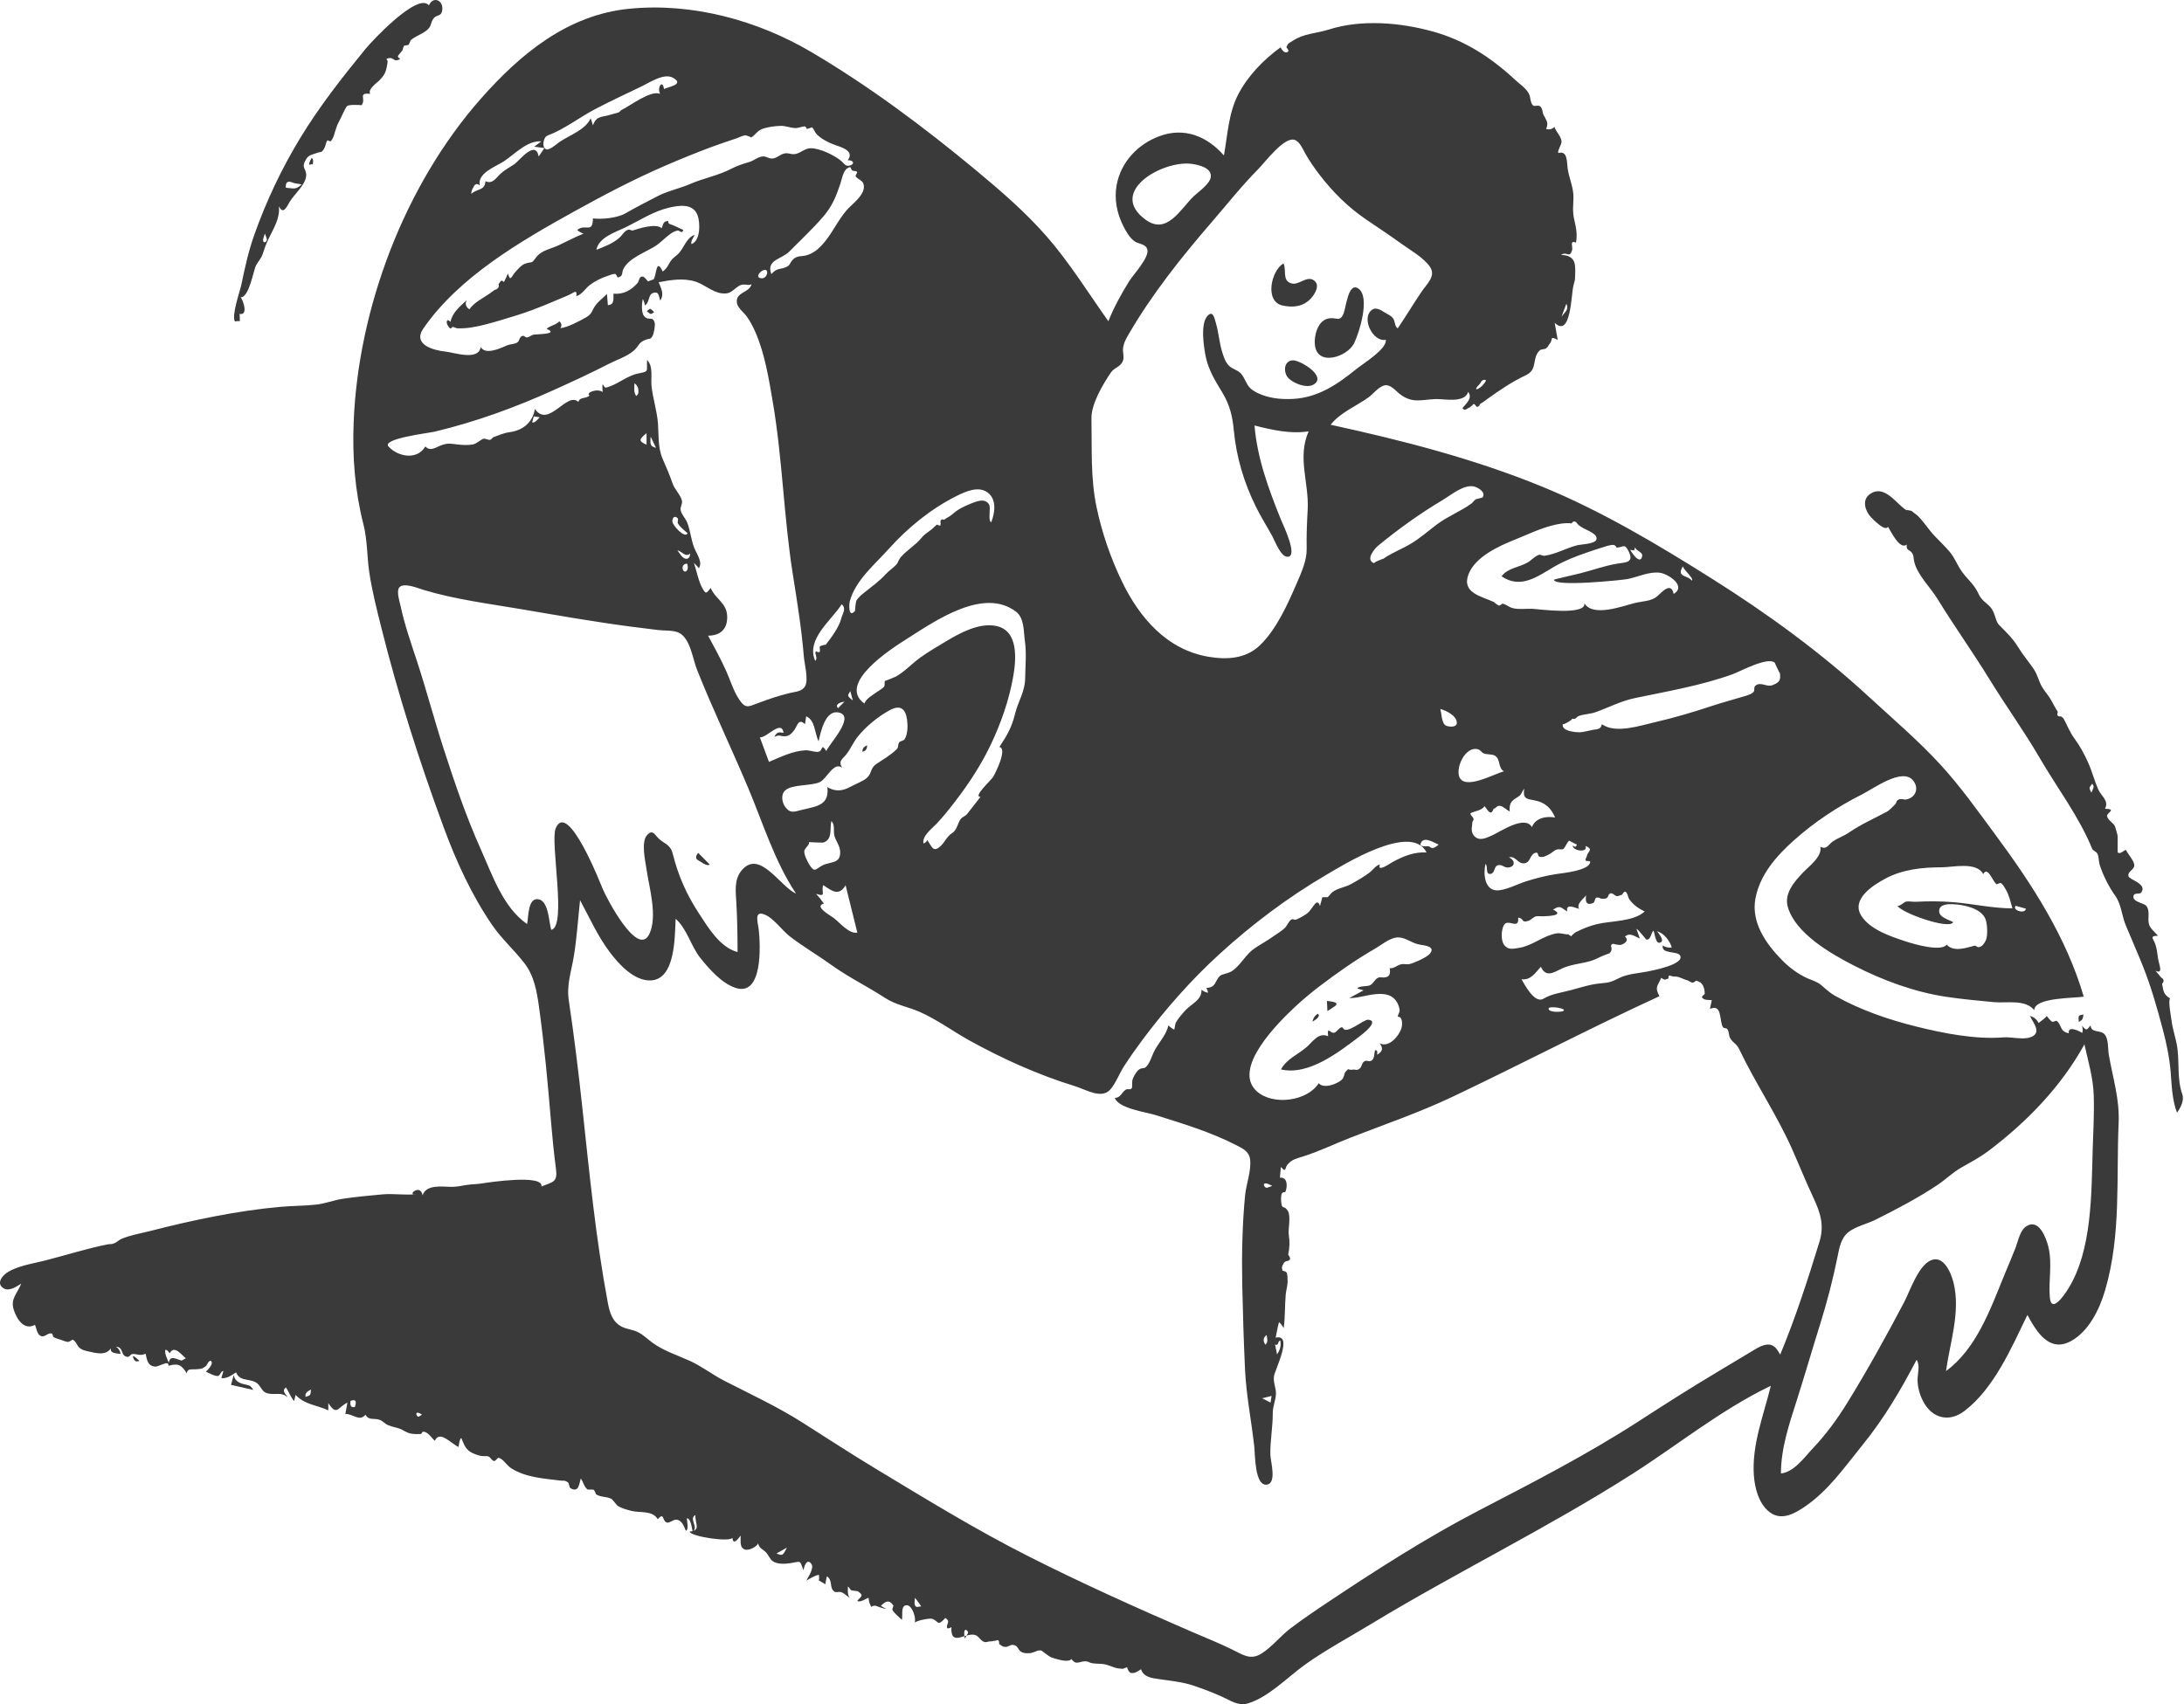 <svg width="82" height="64" viewBox="0 0 82 64" fill="none" xmlns="http://www.w3.org/2000/svg">
    <path fill-rule="evenodd" clip-rule="evenodd"
        d="M78.572 43.161C78.521 44.809 78.556 46.947 77.655 48.395C77.51 48.629 77.017 49.357 76.962 48.716C76.908 48.087 77.062 47.465 76.909 46.829C76.827 46.488 76.551 45.745 76.08 46.052C75.84 46.209 75.776 46.596 75.683 46.84C75.543 47.201 75.388 47.557 75.241 47.916C74.73 49.167 74.2 50.661 73.064 51.489C73.213 50.41 73.618 49.258 73.346 48.166C73.253 47.795 72.971 47.116 72.487 47.334C72.015 47.546 71.709 48.493 71.486 48.915C70.811 50.194 70.12 51.448 69.359 52.679C68.977 53.298 68.564 53.864 68.063 54.394C67.75 54.725 67.36 55.285 66.867 55.334C66.867 54.39 67.177 53.478 67.461 52.589C67.766 51.633 68.044 50.669 68.344 49.711C68.603 48.88 68.817 48.056 68.99 47.204C69.061 46.852 69.118 46.487 69.418 46.259C69.688 46.054 70.115 45.957 70.416 45.807C71.206 45.412 72.019 44.986 72.754 44.495C73.055 44.293 73.314 44.033 73.63 43.852C73.99 43.646 74.326 43.473 74.659 43.222C76.095 42.139 77.389 40.806 78.261 39.22C78.403 39.858 78.591 40.48 78.611 41.137C78.632 41.811 78.594 42.488 78.572 43.161ZM66.754 50.733C66.524 50.345 66.174 50.504 65.866 50.691C65.388 50.981 64.908 51.269 64.427 51.555C63.449 52.138 62.488 52.752 61.532 53.371C59.586 54.63 57.572 55.661 55.52 56.728C53.537 57.758 51.633 58.984 49.775 60.224C49.328 60.522 48.885 60.827 48.456 61.15C48.075 61.437 47.771 61.839 47.37 62.095C46.953 62.361 46.666 62.145 46.267 61.949C45.768 61.704 45.248 61.498 44.738 61.277C42.679 60.385 40.615 59.458 38.612 58.445C36.622 57.438 34.736 56.278 32.828 55.126C31.92 54.577 31.027 53.994 30.131 53.425C29.178 52.82 28.191 52.366 27.191 51.852C26.748 51.624 26.356 51.315 25.902 51.107C25.424 50.89 24.919 50.734 24.491 50.42C24.299 50.279 24.137 50.111 23.918 50.011C23.738 49.929 23.534 49.916 23.356 49.829C22.995 49.652 22.891 49.294 22.821 48.921C22.371 46.529 22.131 44.07 21.87 41.65C21.724 40.29 21.56 38.935 21.357 37.581C21.266 36.971 21.45 36.498 21.546 35.905C21.659 35.212 21.703 34.504 21.779 33.806C22.135 34.466 22.443 35.159 22.897 35.761C23.231 36.205 23.802 36.835 24.417 36.82C25.373 36.797 25.33 35.156 25.368 34.505C25.804 34.894 25.936 35.527 26.297 35.979C26.628 36.391 27.077 36.903 27.584 37.088C28.651 37.477 28.549 35.495 28.49 34.933C28.46 34.651 28.301 34.205 28.679 34.334C29.027 34.452 29.365 34.943 29.657 35.168C30.163 35.557 30.717 35.88 31.235 36.252C31.878 36.713 32.572 37.046 33.228 37.475C33.638 37.743 34.085 37.804 34.532 38.001C35.187 38.291 35.766 38.722 36.389 39.069C37.624 39.755 38.993 40.371 40.344 40.785C40.781 40.919 41.363 41.296 41.694 40.908C41.898 40.669 42.032 40.305 42.206 40.037C42.425 39.698 42.658 39.368 42.899 39.045C43.758 37.897 44.712 36.812 45.77 35.844C47.002 34.717 48.349 33.703 49.79 32.858C50.409 32.496 52.993 30.869 53.562 32.014C53.095 31.985 52.69 32.156 52.291 32.369C52.194 32.422 51.691 32.781 51.809 32.464C51.663 32.492 51.535 32.682 51.424 32.767C51.233 32.913 50.943 33.082 50.722 33.203C50.503 33.322 50.233 33.352 50.034 33.497C49.961 33.55 49.917 33.636 49.848 33.693L49.649 33.695C49.619 33.805 49.589 33.915 49.559 34.025C49.447 33.665 49.286 34.134 49.099 34.286C48.986 34.377 48.807 34.472 48.674 34.531C48.574 34.575 48.559 34.472 48.462 34.55C48.377 34.62 48.322 34.772 48.23 34.859C48.117 34.966 47.972 35.048 47.846 35.139C47.604 35.313 47.348 35.45 47.104 35.615C46.774 35.837 46.602 36.219 46.282 36.451C46.13 36.561 45.895 36.574 45.813 36.644C45.607 36.821 45.675 37.089 45.292 37.1C45.327 37.156 45.348 37.217 45.355 37.282C45.263 37.266 45.182 37.228 45.111 37.168C45.127 37.551 44.751 37.687 44.526 37.923C44.396 38.059 44.234 38.249 44.142 38.413C44.127 38.44 44.098 38.658 44.091 38.661C44.057 38.678 43.845 38.492 43.865 38.507C43.806 38.86 43.464 39.194 43.314 39.522C43.235 39.694 43.155 39.971 43 40.092C42.957 40.125 42.827 40.091 42.72 40.205C42.641 40.289 42.55 40.444 42.518 40.556C42.497 40.63 42.522 40.823 42.492 40.867C42.435 40.949 42.348 40.867 42.26 40.927C42.097 41.039 42.093 41.213 41.855 41.236C42.019 41.635 43.01 41.758 43.37 41.871C44.39 42.192 45.459 42.512 46.411 43.004C46.658 43.131 46.891 43.235 46.934 43.528C46.995 43.935 46.788 44.477 46.748 44.888C46.641 45.999 46.619 47.143 46.641 48.258C46.663 49.315 46.697 50.382 46.746 51.437C46.792 52.415 46.989 53.375 47.095 54.346C47.125 54.613 47.105 55.816 47.564 55.755C47.947 55.705 47.705 54.883 47.698 54.648C47.682 54.126 47.791 53.594 47.787 53.069C47.785 52.816 47.895 52.598 47.906 52.356C47.916 52.117 47.797 51.928 47.833 51.681C47.867 51.443 48.57 50.075 47.895 50.236C47.934 50.04 47.969 49.843 48.021 49.65C48.093 49.715 48.152 49.791 48.196 49.878C48.256 49.458 48.236 49.038 48.273 48.618C48.29 48.428 48.367 48.219 48.34 48.027C48.345 47.948 48.335 47.87 48.31 47.793C48.269 47.749 48.217 47.726 48.156 47.724C48.124 47.619 48.116 47.59 48.173 47.487C48.197 47.417 48.246 47.373 48.319 47.356C48.457 47.34 48.473 47.26 48.366 47.117C48.422 46.836 48.429 46.658 48.389 46.377C48.355 46.141 48.479 45.684 48.352 45.474C48.204 45.228 48.131 45.466 48.103 45.126C48.097 45.054 48.093 44.904 48.122 44.832C48.154 44.753 48.249 44.785 48.261 44.758C48.344 44.568 48.349 44.196 48.056 44.228C48.068 44.093 48.079 43.958 48.091 43.822C48.303 44.066 48.228 43.86 48.349 43.724C48.511 43.542 48.669 43.51 48.9 43.438C49.517 43.246 50.111 42.956 50.713 42.721C51.989 42.224 53.288 41.781 54.527 41.193C57.131 39.957 59.684 38.616 62.305 37.412C62.118 37.065 62.234 37.048 62.371 36.722C62.554 36.849 62.515 36.76 62.645 36.752C62.633 36.644 62.667 36.611 62.747 36.654C62.81 36.673 62.875 36.68 62.941 36.675C63.103 36.702 63.236 36.792 63.383 36.825C63.432 36.861 63.485 36.888 63.543 36.906C63.595 36.894 63.639 36.868 63.676 36.828C63.915 36.873 63.995 37.053 64.006 37.313C64.008 37.358 63.869 37.405 63.909 37.465C63.978 37.572 64.165 37.547 64.271 37.56C64.248 37.671 64.225 37.781 64.201 37.891C64.67 37.675 64.548 38.352 64.69 38.574C64.729 38.636 64.817 38.587 64.863 38.659C64.923 38.752 64.905 38.885 64.956 38.979C65.072 39.19 65.187 39.164 65.302 39.406C65.903 40.669 66.701 41.846 67.278 43.137C67.552 43.751 67.8 44.376 68.087 44.984C68.35 45.545 68.501 46.021 68.313 46.633C67.877 48.052 67.411 49.497 66.84 50.868C66.811 50.823 66.783 50.778 66.754 50.733ZM36.346 61.327C36.305 61.397 36.264 61.466 36.223 61.536C36.132 61.014 36.374 61.256 36.346 61.327ZM34.423 60.349C34.292 60.309 34.348 60.095 34.353 60.004C34.435 60.107 34.517 60.212 34.586 60.326C34.532 60.334 34.477 60.341 34.423 60.349ZM29.153 58.34C29.291 58.263 29.39 58.207 29.546 58.12C29.387 58.429 29.387 58.429 29.153 58.34ZM20.862 31.113C20.652 31.629 21.293 34.816 20.696 34.92C20.61 34.64 20.6 33.87 20.245 33.778C19.805 33.664 19.849 34.457 19.789 34.702C18.886 34.074 18.485 32.861 18.054 31.9C17.504 30.674 17.071 29.4 16.658 28.123C16.305 27.032 16.013 25.921 15.656 24.831C15.431 24.146 15.19 23.46 15.039 22.755C15.006 22.601 14.877 22.213 14.987 22.067C15.146 21.855 15.719 22.098 15.904 22.154C17.101 22.514 18.344 22.669 19.575 22.878C20.942 23.111 22.306 23.351 23.681 23.532C24.025 23.577 24.369 23.619 24.713 23.661C24.936 23.688 25.274 23.661 25.486 23.761C25.915 23.963 26.007 24.738 26.166 25.14C26.761 26.64 27.46 28.092 28.086 29.578C28.65 30.916 29.078 32.34 29.888 33.559C29.284 33.291 28.517 31.874 27.842 32.691C27.552 33.042 27.625 33.505 27.648 33.925C27.682 34.533 27.692 35.145 27.692 35.753C27.031 35.581 26.587 34.831 26.24 34.3C25.766 33.573 25.467 32.889 25.257 32.057C25.166 31.697 24.925 31.688 24.711 31.472C24.573 31.333 24.504 31.146 24.307 31.348C24.059 31.602 24.224 32.303 24.267 32.603C24.368 33.315 24.702 34.411 24.378 35.08C23.94 35.983 22.766 33.711 22.629 33.383C22.559 33.215 21.311 30.012 20.862 31.113ZM20.042 15.637C20.116 15.648 20.19 15.66 20.264 15.671C20.204 15.723 20.08 15.908 19.979 15.859C20 15.785 20.021 15.711 20.042 15.637ZM23.958 14.797C23.935 14.822 23.912 14.848 23.889 14.873C23.783 14.74 23.82 14.547 23.82 14.394C23.96 14.479 23.994 14.648 23.958 14.797ZM24.275 16.267V16.7C23.981 16.573 23.975 16.507 24.275 16.267ZM24.631 16.818C24.425 16.761 24.401 16.716 24.43 16.4C24.515 16.577 24.571 16.694 24.631 16.818ZM25.815 20.026C25.729 20.248 25.225 19.719 25.244 19.561C25.261 19.41 25.338 19.365 25.445 19.462C25.48 19.494 25.428 19.61 25.451 19.651C25.532 19.797 25.696 19.916 25.815 20.026ZM25.821 21.362C25.694 21.677 25.469 21.181 25.799 21.167C25.821 21.231 25.828 21.296 25.821 21.362ZM25.576 20.865C25.527 20.8 25.479 20.734 25.433 20.667C25.603 20.701 25.738 20.948 25.917 20.783C25.896 21.035 25.717 21.042 25.576 20.865ZM14.589 16.771C14.316 16.473 16.098 16.263 16.313 16.212C17.872 15.84 19.345 15.302 20.803 14.642C21.499 14.327 22.191 14.008 22.87 13.659C23.164 13.508 23.566 13.38 23.811 13.154C23.986 12.992 23.979 12.87 24.206 12.774C24.399 12.692 24.409 12.769 24.497 12.622C24.55 12.533 24.61 12.209 24.579 12.113C24.495 11.851 24.369 12.064 24.194 11.883C24.067 11.753 24.098 11.383 24.133 11.23C24.177 11.303 24.203 11.382 24.21 11.468C24.401 11.374 24.324 11.051 24.532 10.998C24.752 10.942 24.729 11.114 24.787 11.289C24.953 11.045 24.82 10.837 24.73 10.599C25.186 10.513 25.677 10.43 26.13 10.582C26.458 10.692 26.738 10.962 27.084 11.014C27.422 11.065 27.488 10.905 27.737 10.742C27.94 10.61 28.114 10.765 28.218 10.665C28.154 11.003 27.601 10.957 27.669 11.378C27.7 11.568 27.932 11.738 28.038 11.886C28.171 12.071 28.277 12.275 28.367 12.484C28.719 13.296 28.869 14.238 29.017 15.107C29.381 17.25 29.427 19.435 29.77 21.585C29.933 22.609 30.097 23.634 30.182 24.668C30.203 24.926 30.361 25.513 30.232 25.762C30.123 25.971 29.88 25.972 29.666 26.023C29.249 26.122 28.857 26.257 28.456 26.406C28.098 26.54 27.993 26.622 27.763 26.284C27.54 25.958 27.43 25.568 27.27 25.21C27.067 24.753 26.822 24.313 26.586 23.872C27.049 23.872 27.315 23.623 27.303 23.152C27.29 22.632 26.861 22.508 26.685 22.08C26.513 22.303 26.498 22.309 26.376 22.098C26.236 21.855 26.142 21.412 26.056 21.138C26.117 21.203 26.178 21.268 26.24 21.334C26.394 21.121 26.152 20.786 26.071 20.586C25.946 20.277 25.924 19.943 25.806 19.634C25.741 19.466 25.592 19.334 25.555 19.158C25.53 19.041 25.629 18.929 25.605 18.81C25.565 18.602 25.33 18.379 25.257 18.168C25.145 17.843 25.023 17.557 24.883 17.241C24.695 16.812 24.738 16.363 24.704 15.907C24.668 15.434 24.517 14.982 24.463 14.511C24.426 14.186 24.542 13.777 24.296 13.517C24.267 13.949 24.391 13.943 23.984 14.021C23.521 14.109 23.186 14.454 22.748 14.557C22.657 14.578 22.592 14.184 22.627 14.722C22.417 14.567 21.969 14.759 22.136 14.851C22.009 14.987 21.759 14.893 21.718 15.096C21.287 14.678 20.596 16.103 20.084 15.359C19.999 15.863 19.634 16.161 19.144 16.228C18.898 16.261 18.746 16.343 18.528 16.417C18.483 16.432 18.467 16.496 18.415 16.513C18.334 16.539 18.216 16.46 18.159 16.476C18.041 16.507 17.91 16.662 17.746 16.692C17.558 16.728 17.352 16.711 17.163 16.69C16.928 16.662 16.824 16.634 16.593 16.712C16.385 16.782 16.163 16.978 15.97 16.765C15.668 17.288 14.946 17.16 14.589 16.771ZM28.584 10.451C28.355 10.424 28.514 10.226 28.62 10.167C28.909 10.007 28.831 10.481 28.584 10.451ZM15.899 12.33C17.244 10.39 19.544 9.058 21.567 7.936C22.673 7.324 23.801 6.73 24.961 6.229C25.538 5.98 26.122 5.74 26.711 5.521C27.026 5.404 27.344 5.298 27.663 5.192C27.751 5.163 27.911 5.074 28.003 5.082C27.988 5.081 28.233 5.147 28.184 5.168C28.342 5.1 28.418 4.92 28.603 4.849C28.812 4.768 29.078 4.735 29.301 4.727C29.499 4.721 29.67 4.803 29.858 4.809C29.982 4.813 30.087 4.754 30.208 4.746C30.27 4.741 30.265 4.834 30.302 4.84C30.319 4.842 30.484 4.78 30.485 4.781C30.545 4.82 30.599 4.971 30.653 5.029C30.809 5.198 31.038 5.316 31.246 5.405C31.499 5.513 32.116 5.622 31.83 6.022C32.033 5.993 32.128 6.176 31.873 6.223C31.736 6.248 31.677 6.122 31.574 6.036C31.338 5.837 30.764 5.554 30.423 5.567C30.232 5.574 30.084 5.72 29.907 5.773C29.733 5.824 29.647 5.744 29.494 5.757C29.316 5.772 29.201 5.923 29.031 5.949C28.872 5.975 28.783 5.866 28.641 5.874C28.472 5.882 28.308 6.029 28.147 6.079C27.89 6.157 27.701 6.211 27.451 6.341C26.965 6.593 26.422 6.689 25.922 6.906C25.521 7.079 25.067 7.171 24.697 7.363C24.285 7.576 23.871 7.788 23.468 8.02C23.176 8.187 22.584 8.245 22.262 8.202C22.258 8.794 21.967 8.379 21.673 8.638C21.743 8.7 21.822 8.745 21.91 8.774C21.591 8.901 21.297 9.059 20.989 9.205C20.671 9.356 20.331 9.389 20.122 9.675C19.929 9.938 19.994 9.802 19.707 9.906C19.575 9.953 19.46 10.098 19.365 10.196C19.202 10.363 19.166 10.617 19.072 10.273C19.045 10.315 18.938 10.582 18.917 10.589C18.8 10.465 18.783 10.612 18.718 10.664C18.752 10.779 18.703 10.854 18.57 10.889C18.503 10.939 18.435 10.988 18.367 11.036C18.117 11.209 17.8 11.357 17.624 11.615C17.495 11.538 17.447 11.406 17.526 11.272C17.278 11.5 16.983 11.734 16.916 12.085C16.885 12.056 16.849 12.034 16.809 12.021C16.708 12.089 16.839 12.291 16.903 12.337C17.181 12.229 16.833 12.268 17.02 12.285C17.073 12.29 17.128 12.33 17.187 12.331C17.359 12.333 17.52 12.325 17.691 12.298C18.067 12.24 18.437 12.132 18.802 12.024C19.198 11.906 19.595 11.788 19.983 11.643C20.303 11.524 20.617 11.392 20.931 11.259C21.057 11.206 21.182 11.153 21.308 11.1C21.546 11.001 21.672 10.837 21.639 11.117C21.829 11.086 21.994 10.817 22.14 10.707C22.345 10.553 22.576 10.438 22.819 10.36C22.917 10.328 22.99 10.287 23.092 10.287C23.142 10.287 23.172 10.428 23.203 10.42C23.421 10.367 23.322 10.246 23.42 10.072C23.634 9.691 24.212 9.481 24.567 9.265C24.793 9.127 24.953 8.942 25.161 8.79C25.258 8.719 25.329 8.688 25.431 8.658C25.509 8.635 25.605 8.814 25.655 8.634C25.474 8.56 25.324 8.468 25.149 8.414C25.026 8.375 25.174 8.244 24.978 8.322C24.899 8.354 24.872 8.506 24.843 8.57C24.625 8.374 24.01 8.577 23.75 8.658C23.732 8.664 23.652 8.622 23.614 8.624C23.465 8.634 23.36 8.836 23.262 8.923C22.999 9.154 22.715 9.25 22.392 9.382C22.478 8.913 23.11 8.72 23.478 8.541C24.017 8.278 24.518 7.942 25.108 7.801C25.501 7.707 26.022 7.631 26.192 8.088C26.293 8.361 26.306 9.042 25.962 9.168C25.926 9.04 26.042 8.931 26.077 8.82C25.735 8.951 25.679 9.361 25.419 9.576C25.273 9.696 25.221 9.735 25.15 9.851C25.08 9.967 25.047 10.075 24.882 10.198C24.614 9.627 24.659 10.409 24.523 10.507C24.578 10.467 24.301 10.582 24.334 10.57C24.321 10.575 24.201 10.38 24.123 10.384C23.98 10.391 24.008 10.548 23.939 10.627C23.707 10.893 23.407 11.069 23.033 11.027C23.024 11.216 23.083 11.443 22.823 11.46L22.789 11.04C22.648 11.182 22.463 11.318 22.348 11.483C22.217 11.671 22.231 11.787 22.014 11.912C21.788 12.043 21.306 12.302 21.036 12.324C21.103 12.229 21.091 12.144 21.001 12.068C20.866 12.208 20.665 12.222 20.521 12.348C21.022 12.557 20.136 12.546 20.024 12.57C19.948 12.586 19.883 12.654 19.807 12.67C19.705 12.69 19.692 12.584 19.605 12.618C19.478 12.667 19.53 12.806 19.396 12.876C19.3 12.927 19.138 12.926 19.03 12.974C18.773 13.088 18.224 13.34 18.05 13.034C17.962 13.56 17.061 13.24 16.728 13.204C16.271 13.156 15.476 12.941 15.899 12.33ZM17.817 6.953C17.882 6.897 17.947 6.902 18.011 6.965C17.921 6.489 18.618 6.258 18.922 6.056C19.325 5.788 19.799 5.267 20.327 5.309C20.237 5.375 20.147 5.442 20.057 5.509C20.185 5.525 20.314 5.542 20.442 5.558C20.369 5.665 20.297 5.771 20.225 5.877C20.106 5.224 19.489 6.048 19.31 6.168C19.13 6.289 18.95 6.379 18.79 6.526C18.632 6.672 18.489 6.935 18.227 6.804C18.203 7.177 17.903 7.075 17.696 7.282C17.688 7.152 17.762 7.061 17.817 6.953ZM20.554 5.093C21.191 4.854 21.746 4.412 22.347 4.097C22.921 3.796 23.506 3.525 24.09 3.244C24.386 3.101 24.928 2.732 25.266 2.92C25.723 3.174 25.094 3.256 24.931 3.344C24.871 2.953 24.659 3.307 24.786 3.525C24.437 3.374 23.678 3.963 23.345 4.125C23.27 4.162 23.304 4.183 23.218 4.226C23.197 4.237 22.979 4.287 22.917 4.308C22.604 4.412 22.398 4.329 22.263 4.707C22.235 4.618 22.206 4.529 22.178 4.44C21.982 4.88 21.387 5.072 21.006 5.332C20.908 5.399 20.628 5.659 20.504 5.606C20.33 5.531 20.4 5.15 20.554 5.093ZM32.055 6.418C32.325 6.436 32.065 6.562 32.139 6.645C32.13 6.635 32.301 6.781 32.279 6.741C32.309 6.795 32.381 6.793 32.418 6.902C32.545 7.277 31.989 7.665 31.802 7.878C31.437 8.292 31.227 8.817 30.847 9.217C30.675 9.399 30.505 9.524 30.267 9.591C30.1 9.638 29.924 9.588 29.771 9.748C29.648 9.877 29.676 9.95 29.54 10.018C29.3 10.139 29.194 10.033 28.961 10.294C28.76 9.748 29.337 9.749 29.638 9.444C30.054 9.023 30.509 8.598 30.899 8.147C31.245 7.747 31.384 7.396 31.549 6.909C31.6 6.756 31.657 6.427 31.8 6.331C32.022 6.181 31.889 6.407 32.055 6.418ZM33.379 20.603C34.085 19.814 34.961 19.105 35.91 18.629C36.249 18.459 36.733 18.236 37.084 18.498C37.429 18.754 37.355 19.266 37.216 19.614C37.083 19.562 37.208 19.073 37.139 18.952C36.988 18.688 36.663 18.828 36.442 18.916C36.182 19.02 35.951 19.134 35.745 19.323C35.662 19.399 35.502 19.467 35.449 19.52C35.369 19.486 35.322 19.511 35.307 19.592C35.324 19.642 35.322 19.692 35.301 19.74C35.29 19.756 35.185 19.692 35.171 19.705C35.103 19.763 35.04 19.831 34.973 19.885C34.839 19.993 34.726 20.044 34.603 20.195C34.365 20.486 34.051 20.656 33.812 20.934C33.758 20.997 33.694 21.157 33.682 21.171C33.561 21.312 33.382 21.424 33.246 21.573C33.011 21.83 32.76 22.003 32.488 22.224C32.371 22.319 32.235 22.421 32.157 22.553C32.122 22.613 32.102 22.944 32.101 22.945C31.834 23.237 31.886 22.65 31.906 22.577C32.123 21.785 32.854 21.191 33.379 20.603ZM31.926 25.954C31.959 26.079 31.986 26.181 32.02 26.308C31.809 26.134 31.809 26.134 31.926 25.954ZM31.698 26.361C31.62 26.44 31.542 26.517 31.464 26.595C31.291 26.412 31.73 26.33 31.698 26.361ZM31.588 23.219C31.506 23.553 31.203 23.958 30.995 24.222C31.018 24.193 30.818 24.251 30.795 24.265C30.721 24.307 30.899 24.585 30.642 24.461C30.551 24.513 30.73 24.722 30.607 24.816C30.249 24.002 31.225 23.296 31.603 22.691C31.788 22.861 31.635 23.032 31.588 23.219ZM29.266 27.623C29.527 27.69 29.663 27.648 29.838 27.392C29.944 27.238 29.983 26.966 30.225 27.196L30.268 26.9C30.613 27.042 30.584 27.554 30.735 27.837C30.808 27.517 30.982 26.62 31.515 26.764C32.113 26.925 31.118 27.953 31.025 28.205C30.822 27.89 30.902 28.183 30.747 28.228C30.614 28.266 30.406 28.168 30.244 28.177C29.753 28.203 29.321 28.425 28.871 28.612C28.758 28.305 28.644 27.999 28.53 27.692C28.795 27.712 29.341 27.009 29.419 27.52C29.223 27.486 29.168 27.495 29.072 27.673C29.133 27.642 29.198 27.625 29.266 27.623ZM30.37 31.626C30.369 31.623 30.879 31.655 30.924 31.638C31.273 31.511 31.144 31.115 31.215 30.836C31.359 30.968 31.283 31.209 31.327 31.38C31.379 31.581 31.53 31.752 31.544 31.967C31.576 32.453 31.177 32.345 30.875 32.502C30.617 32.636 30.588 32.805 30.37 32.443C30.311 32.345 30.185 32.09 30.198 31.965C30.21 31.841 30.407 31.738 30.37 31.626ZM30.781 33.727L30.64 33.569C31.06 33.697 30.812 33.504 30.909 33.24C31.231 33.455 31.494 33.675 31.749 33.246L32.189 35.022C31.893 35.092 31.512 34.635 31.309 34.478C31.191 34.387 30.541 34.037 30.932 33.936C30.881 33.866 30.831 33.796 30.781 33.727ZM33.656 28.148C33.411 28.381 33.165 28.511 32.899 28.694C32.665 28.854 32.746 29.038 32.543 29.217C32.409 29.336 32.094 29.457 31.928 29.548C31.632 29.71 31.367 29.74 31.063 29.559C31.145 30.226 30.689 30.278 30.121 30.41C29.849 30.473 29.689 30.57 29.494 30.321C29.36 30.151 29.308 29.844 29.474 29.689C29.738 29.442 30.443 29.527 30.782 29.371C31.039 29.254 31.301 28.59 31.619 28.831C31.455 28.57 31.646 28.5 31.788 28.314C31.944 28.11 32.04 27.872 32.202 27.669C32.508 27.285 32.979 26.898 33.415 26.666C33.798 26.462 34 26.606 34.057 27.035C34.086 27.25 34.085 27.571 33.964 27.762C33.926 27.823 33.799 27.824 33.76 27.881C33.694 27.981 33.755 28.054 33.656 28.148ZM38.154 22.977C38.46 23.214 38.43 23.712 38.478 24.05C38.546 24.528 38.497 24.99 38.49 25.476C38.482 25.986 38.232 26.318 38.114 26.796C37.984 27.327 37.815 27.608 37.522 28.054C37.84 28.104 37.366 29.054 37.288 29.177C37.203 29.311 36.52 29.926 36.813 29.926C36.651 30.139 36.475 30.358 36.314 30.565C36.251 30.647 36.14 30.679 36.09 30.736C35.988 30.854 35.982 30.958 35.909 31.095C35.798 31.302 35.762 31.247 35.617 31.397C35.516 31.501 35.45 31.638 35.352 31.738C35.034 32.059 34.993 31.796 34.816 31.549C34.788 31.615 34.74 31.656 34.671 31.673C34.615 31.393 34.998 31.111 35.159 30.941C35.423 30.663 35.664 30.356 35.897 30.051C36.397 29.399 36.845 28.706 37.2 27.963C37.576 27.173 37.877 26.318 38.033 25.456C38.153 24.799 38.266 23.672 37.388 23.505C36.749 23.383 36.045 23.771 35.519 24.085C35.198 24.277 34.876 24.467 34.57 24.682C34.238 24.916 33.952 25.246 33.592 25.433C33.789 25.331 33.139 25.639 33.238 25.552C33.192 25.593 33.232 25.717 33.201 25.773C33.161 25.845 33.022 25.917 32.959 25.964C32.794 26.088 32.53 26.215 32.455 26.42C31.407 25.672 33.491 24.346 34.025 24.008C35.084 23.337 36.927 22.028 38.154 22.977ZM40.98 15.709C40.97 15.171 41.408 14.436 41.704 13.997C41.849 13.782 42.081 13.791 42.165 13.537C42.214 13.391 42.15 13.238 42.165 13.092C42.184 12.894 42.27 12.735 42.369 12.565C43.265 11.025 44.354 9.663 45.513 8.32C46.085 7.658 46.627 6.97 47.244 6.348C47.501 6.089 48.193 5.155 48.589 5.248C48.799 5.298 48.921 5.618 49.016 5.781C49.172 6.051 49.344 6.304 49.535 6.552C50.037 7.208 50.616 7.784 51.3 8.248C51.727 8.539 52.159 8.821 52.576 9.125C52.92 9.376 53.44 9.662 53.685 10.014C53.931 10.365 53.57 10.663 53.373 10.955C53.067 11.409 52.785 11.88 52.477 12.333C52.355 12.245 52.387 12.067 52.303 11.954C52.229 11.855 52.124 11.814 52.021 11.752C51.824 11.634 51.631 11.49 51.453 11.688C51.142 12.034 51.57 12.851 52.031 12.761C52.085 13.102 51.165 13.664 50.934 13.852C50.226 14.428 49.496 14.928 48.561 14.98C48.183 15.002 47.789 14.973 47.429 14.846C47.257 14.786 47.067 14.702 46.935 14.57C46.777 14.412 46.736 14.176 46.583 14.02C46.45 13.883 46.267 13.863 46.134 13.726C46.001 13.589 45.935 13.374 45.881 13.197C45.776 12.851 45.756 12.487 45.654 12.141C45.593 11.932 45.543 11.654 45.344 11.854C45.055 12.145 45.2 13.059 45.274 13.408C45.38 13.905 45.628 14.305 45.888 14.733C46.17 15.197 46.275 15.627 46.325 16.164C46.42 17.169 46.708 18.133 47.157 19.037C47.346 19.418 47.572 19.776 47.776 20.148C47.871 20.322 48.084 20.913 48.343 20.91C48.757 20.905 48.168 19.698 48.086 19.496C47.633 18.373 47.199 17.194 47.102 15.979C47.752 16.146 48.461 16.305 49.134 16.199C48.699 17.17 49.153 18.138 49.098 19.138C49.07 19.639 49.05 20.102 49.06 20.602C49.069 21.04 48.871 21.479 48.7 21.875C48.36 22.663 47.932 23.634 47.301 24.237C46.773 24.741 46.067 24.781 45.377 24.665C43.808 24.401 42.777 23.194 42.119 21.825C41.696 20.945 41.373 20.006 41.172 19.05C40.939 17.944 41.001 16.831 40.98 15.709ZM43.018 8.255C41.553 7.196 43.681 5.993 44.764 6.157C45.018 6.195 45.485 6.3 45.462 6.632C45.442 6.903 44.99 7.205 44.817 7.372C44.322 7.849 43.818 8.835 43.018 8.255ZM53.669 31.794C53.618 31.749 53.209 31.859 53.371 31.617C53.506 31.415 53.88 31.668 54.016 31.72C53.904 31.797 53.806 31.917 53.669 31.794ZM47.572 44.606C47.446 44.622 47.315 44.282 47.768 44.536C47.703 44.559 47.637 44.583 47.572 44.606ZM47.559 50.137C47.575 50.289 47.621 50.39 47.513 50.5C47.422 50.388 47.41 50.229 47.559 50.137ZM47.743 52.423C47.73 52.506 47.717 52.588 47.703 52.671C47.599 52.618 47.494 52.565 47.389 52.512C47.507 52.482 47.625 52.453 47.743 52.423ZM47.871 50.496C48.028 50.554 47.955 50.367 48.068 50.341C48.109 50.535 48.059 50.702 47.947 50.862C47.937 50.824 47.879 50.498 47.871 50.496ZM51.861 36.704C51.642 36.676 51.609 36.908 51.446 36.998C51.341 37.056 51.02 37.012 50.96 37.123C51.039 37.146 51.118 37.169 51.197 37.192C51.016 37.289 50.835 37.387 50.654 37.484C51.089 37.484 51.543 37.276 51.975 37.337C52.158 37.363 52.292 37.425 52.407 37.574C52.476 37.664 52.538 37.809 52.549 37.92C52.561 38.039 52.468 38.122 52.484 38.179C52.679 38.184 52.656 38.504 52.612 38.634C52.517 38.916 52.141 39.359 51.803 39.18C51.944 39.38 51.908 39.495 51.699 39.611C51.718 39.545 51.732 39.429 51.625 39.44C51.598 39.551 51.608 39.727 51.518 39.811C51.416 39.905 51.325 39.795 51.228 39.856C51.113 39.929 51.148 40.042 51.057 40.121C50.938 40.224 50.92 40.151 50.777 40.171C50.56 40.202 50.699 40.067 50.525 40.242C50.465 40.303 50.475 40.461 50.378 40.549C50.191 40.719 49.692 40.897 49.513 40.679C49.082 41.361 47.791 41.525 47.19 40.986C46.232 40.127 48.019 38.379 48.609 37.825C49.201 37.269 49.859 36.789 50.524 36.326C50.902 36.062 51.29 35.823 51.687 35.589C51.931 35.444 52.238 35.18 52.538 35.205C52.808 35.228 53.038 35.437 53.322 35.478C53.527 35.508 53.925 35.557 53.666 35.836C53.545 35.966 53.07 36.176 52.908 36.208C52.813 36.226 52.713 36.191 52.619 36.21C52.459 36.242 52.35 36.377 52.176 36.36C52.231 36.617 52.131 36.739 51.861 36.704ZM54.698 27.145C54.698 27.347 54.33 27.297 54.253 27.228C54.127 27.116 54.123 26.779 54.076 26.626C54.289 26.68 54.697 26.876 54.698 27.145ZM51.736 20.499C52.508 19.864 53.32 19.282 54.179 18.77C54.486 18.586 54.92 18.216 55.302 18.262C55.462 18.282 55.793 18.466 55.673 18.669C55.65 18.706 55.472 18.722 55.417 18.749C55.354 18.78 55.305 18.866 55.248 18.909C54.846 19.203 54.364 19.384 53.962 19.685C53.631 19.933 53.323 20.209 52.967 20.422C52.625 20.625 52.269 20.754 51.944 20.98C51.951 20.975 51.523 21.129 51.606 21.157C51.231 21.032 51.628 20.588 51.736 20.499ZM56.885 20.263C57.344 20.08 57.793 19.858 58.273 19.735C58.513 19.674 58.759 19.628 59.007 19.655C59.05 19.581 59.106 19.565 59.176 19.606C59.231 19.691 59.303 19.755 59.392 19.8C59.529 19.905 60.033 20.043 59.932 20.275C59.866 20.429 59.361 20.442 59.222 20.476C58.804 20.58 58.414 20.815 57.984 20.872C57.943 20.878 57.812 20.829 57.81 20.829C57.642 20.866 57.502 21.04 57.358 21.123C57.047 21.303 56.601 21.333 56.378 21.644C57.1 22.134 57.727 21.648 58.362 21.278C58.742 21.057 59.151 20.897 59.567 20.755C59.784 20.681 60.003 20.604 60.224 20.539C60.315 20.505 60.408 20.482 60.504 20.467C60.594 20.449 60.658 20.482 60.697 20.565C60.963 20.556 60.986 20.389 61.146 20.7C61.372 21.14 61.026 21.117 60.701 21.171C60.251 21.246 59.793 21.414 59.349 21.526C59.246 21.552 58.349 21.76 58.348 21.767C58.307 22.05 60.883 21.788 61.105 21.746C61.495 21.671 61.913 21.457 62.318 21.509C62.628 21.548 63.335 22.003 62.84 22.306C62.742 21.839 62.408 22.224 62.233 22.382C62.001 22.591 61.667 22.571 61.348 22.653C60.912 22.765 59.795 23.186 59.485 22.65C59.583 23.12 57.803 22.881 57.558 22.865C57.319 22.85 57.011 22.901 56.781 22.833C56.63 22.788 56.547 22.691 56.405 22.669C56.37 22.706 56.329 22.732 56.28 22.745C56.209 22.709 56.144 22.663 56.086 22.607C55.609 22.387 54.871 22.266 55.136 21.568C55.386 20.91 56.279 20.505 56.885 20.263ZM61.355 20.67C61.367 20.629 61.378 20.588 61.39 20.547C61.392 20.672 61.691 20.726 61.657 20.889C61.58 21.25 61.234 20.708 61.204 20.649C61.255 20.656 61.304 20.663 61.355 20.67ZM63.185 21.269C63.22 21.417 63.619 21.732 63.52 21.804C63.363 21.59 62.928 21.687 63.185 21.269ZM56.459 34.752C56.605 34.463 57.046 34.956 57 34.461C57.24 34.483 57.09 34.666 57.377 34.585C57.485 34.555 57.558 34.436 57.689 34.408C57.724 34.401 57.876 34.413 57.928 34.411C58.101 34.406 58.779 34.387 58.312 34.16C58.573 33.987 58.605 34.075 58.841 34.233C58.781 33.906 59.127 34.092 59.289 34.133C59.174 33.946 59.459 33.748 59.552 33.622C59.519 33.816 59.536 34.033 59.817 33.909C59.887 33.878 59.872 33.741 59.927 33.718C60.029 33.677 60.086 33.752 60.122 33.748C60.158 33.744 60.234 33.764 60.309 33.736C60.407 33.699 60.36 33.567 60.484 33.547C60.565 33.535 60.624 33.654 60.723 33.655C60.773 33.655 60.858 33.604 60.897 33.606C60.904 33.607 60.952 33.491 61.011 33.488C61.098 33.483 61.133 33.716 61.165 33.761C61.316 33.976 61.518 34.117 61.751 34.231C61.33 34.618 60.48 34.577 59.951 34.707C59.664 34.778 59.419 34.879 59.157 35.011C59.093 35.052 59.039 35.102 58.993 35.162C58.956 35.137 58.919 35.113 58.882 35.088C58.738 35.097 58.602 35.026 58.44 35.053C57.94 35.137 57.548 35.512 57.04 35.596C56.811 35.633 56.624 35.685 56.475 35.487C56.344 35.314 56.366 34.937 56.459 34.752ZM55.773 32.444C55.887 32.54 55.75 32.852 55.97 32.818C56.125 32.794 56.094 32.553 56.217 32.502C56.377 32.434 56.474 32.594 56.625 32.579C56.907 32.551 56.891 32.305 56.653 32.197C56.9 32.132 56.979 32.425 57.198 32.422C57.486 32.419 57.417 32.079 57.662 32.023C57.768 31.999 57.732 32.154 57.801 32.174C57.939 32.212 58.035 32.146 58.156 32.087C58.265 32.035 58.343 31.934 58.462 31.9C58.516 31.884 58.654 31.913 58.694 31.884C58.774 31.826 58.845 31.598 58.924 31.568C58.908 31.574 59.167 31.704 59.204 31.716C59.181 31.812 59.128 31.823 59.046 31.75C59.046 31.967 59.648 32.035 59.525 31.767C59.851 31.902 59.608 31.971 59.575 32.159C59.562 32.235 59.518 32.233 59.531 32.313C59.537 32.35 59.708 32.318 59.706 32.368C59.692 32.692 58.66 32.791 58.465 32.82C58.061 32.879 57.678 32.978 57.288 33.101C56.998 33.192 56.497 33.453 56.188 33.437C55.744 33.413 55.686 32.834 55.773 32.444ZM54.781 29.143C54.672 28.783 55.02 28.039 55.472 28.132C55.584 28.155 55.611 28.247 55.697 28.288C55.818 28.345 56.014 28.315 56.118 28.374C56.353 28.507 56.235 28.845 56.469 28.967C56.099 29.057 54.953 29.715 54.781 29.143ZM55.209 30.541C55.369 30.455 55.628 30.444 55.737 30.279C55.791 30.317 55.894 30.545 55.991 30.51C56.036 30.494 56.083 30.37 56.08 30.37C56.167 30.368 56.184 30.25 56.316 30.264C56.438 30.276 56.574 30.422 56.682 30.476C56.663 30.114 56.756 30.08 57.05 29.886C57.114 29.843 57.168 29.684 57.227 29.619C57.171 29.999 57.314 30.001 57.617 30.058C57.998 30.13 58.235 30.334 58.387 30.702C58.063 30.639 57.645 30.715 57.517 31.063C57.258 30.591 56.318 31.243 56.014 31.377C55.788 31.476 55.525 31.609 55.336 31.378C55.202 31.215 55.279 31.019 55.282 30.875C55.282 30.829 55.329 30.827 55.325 30.759C55.319 30.673 55.207 30.638 55.209 30.541ZM58.671 37.976C58.586 38.008 58.145 38.026 58.142 37.88C58.14 37.752 58.92 37.882 58.671 37.976ZM57.955 37.504C57.622 37.709 57.249 36.985 57.126 36.776C57.476 36.821 57.647 36.528 57.853 36.306C58.049 36.735 58.346 36.508 58.66 36.365C59.029 36.196 59.434 36.194 59.812 36.059C59.93 36.016 60.039 35.953 60.154 35.905C60.247 35.87 60.339 35.835 60.431 35.798C60.497 35.739 60.52 35.666 60.501 35.58C60.47 35.508 60.491 35.462 60.564 35.443C60.651 35.469 60.74 35.484 60.831 35.489C60.977 35.46 61.187 35.322 61.011 35.174C61.199 35.002 61.388 35.173 61.57 35.248C61.526 35.125 61.483 35.002 61.44 34.879C61.53 34.917 61.798 35.291 61.825 35.289C61.998 35.276 61.98 35.044 62.079 34.95C62.136 35.021 62.153 35.548 62.378 35.37C62.475 35.294 62.267 35.036 62.216 34.977C62.474 35.035 62.699 35.343 62.769 35.582C62.646 35.599 62.533 35.575 62.429 35.508C62.363 35.84 62.978 35.706 63.078 35.88C63.273 36.22 62.003 36.456 61.838 36.488C61.507 36.551 61.116 36.574 60.812 36.721C60.522 36.862 60.453 36.902 60.113 36.928C59.725 36.958 59.347 37.086 58.972 37.186C58.646 37.272 58.244 37.326 57.955 37.504ZM65.044 25.323C65.35 25.213 66.382 24.641 66.644 24.895C66.616 24.869 66.834 25.317 66.831 25.289C66.85 25.522 66.844 25.616 66.557 25.728C66.351 25.808 66.172 25.638 65.987 25.705C65.784 25.779 65.926 25.911 65.822 26.003C65.707 26.103 65.486 26.147 65.343 26.191C64.994 26.299 64.642 26.389 64.294 26.505C63.587 26.741 62.839 26.961 62.112 27.128C61.569 27.253 60.647 27.564 60.146 27.197C60.097 27.406 59.978 27.377 59.812 27.408C59.682 27.431 59.447 27.496 59.331 27.499C59.139 27.505 58.604 27.454 58.678 27.184C58.658 27.259 59.094 27.004 59.018 26.988C59.204 27.028 59.144 26.934 59.295 26.882C59.494 26.815 59.701 26.818 59.903 26.747C60.414 26.566 60.842 26.331 61.38 26.217C62.611 25.959 63.857 25.75 65.044 25.323ZM15.719 53.205C15.62 53.207 15.542 52.924 15.845 53.126C15.803 53.152 15.761 53.178 15.719 53.205ZM13.323 52.838C13.188 52.873 13.134 52.797 13.161 52.611C13.35 52.536 13.404 52.612 13.323 52.838ZM11.474 52.459C11.439 52.293 11.562 52.256 11.673 52.181C11.662 52.401 11.662 52.401 11.474 52.459ZM6.82 51.095C6.632 51.053 6.382 50.87 6.339 51.178C6.308 51.107 6.148 50.771 6.217 50.694C6.252 50.653 6.388 50.841 6.374 50.822C6.538 50.49 6.821 50.891 6.979 51.01C6.926 51.038 6.873 51.066 6.82 51.095ZM55.566 14.414C55.631 14.277 55.707 14.233 55.795 14.283C55.657 14.603 55.19 14.777 55.566 14.414ZM58.809 11.409C58.925 11.626 58.751 11.717 58.627 11.897C58.7 11.703 58.75 11.568 58.809 11.409ZM72.906 32.571C73.323 32.57 74.211 32.35 74.463 32.827C74.629 32.503 74.818 33.111 74.963 33.208C74.979 33.219 75.083 33.139 75.131 33.169C75.204 33.213 75.267 33.333 75.309 33.405C75.435 33.62 75.489 33.876 75.559 34.113C74.83 34.113 74.084 33.944 73.356 33.882C72.878 33.842 72.41 33.84 71.931 33.866C71.836 33.871 71.647 33.84 71.566 33.858C71.483 33.876 71.334 34.044 71.243 34.017C71.384 34.283 73.196 34.926 73.334 34.632C73.17 34.533 72.807 34.456 72.807 34.217C72.807 33.949 73.148 33.949 73.329 33.957C73.724 33.974 74.386 34.106 74.548 34.517C74.617 34.693 74.639 35.137 74.562 35.307C74.513 35.416 74.43 35.549 74.298 35.571C74.243 35.58 74.165 35.508 74.157 35.51C73.886 35.567 73.384 35.785 73.088 35.478C72.875 35.754 71.848 35.453 71.534 35.348C70.984 35.166 70.226 34.916 69.892 34.403C69.485 33.778 70.313 33.249 70.788 32.995C71.438 32.647 72.18 32.571 72.906 32.571ZM75.681 34.017C75.809 34.053 75.937 34.089 76.065 34.125C76.031 34.349 75.526 34.172 75.681 34.017ZM79.546 42.165C79.585 41.267 79.326 40.476 79.176 39.607C79.138 39.392 79.176 39.015 79.013 38.838C78.857 38.669 78.508 38.807 78.494 38.507C78.34 38.688 78.356 38.725 78.166 38.518C78.201 38.607 78.206 38.697 78.181 38.789C78.063 38.722 77.637 38.498 77.673 38.804C77.322 38.727 77.424 38.507 77.224 38.34C77.195 38.316 77.081 38.4 77.037 38.364C76.956 38.299 76.916 38.24 76.848 38.156C76.762 38.26 76.645 38.336 76.539 38.418C76.478 38.285 76.359 38.187 76.216 38.154C76.35 38.435 76.681 38.798 76.226 38.957C75.955 39.053 75.511 38.936 75.224 38.958C74.159 39.041 72.993 38.809 71.963 38.555C70.906 38.294 69.836 37.926 68.885 37.389C68.682 37.274 68.555 37.139 68.38 36.996C68.21 36.858 68.087 36.836 67.883 36.748C67.516 36.589 67.18 36.334 66.901 36.05C66.3 35.438 65.742 34.638 65.909 33.743C66.076 32.851 66.689 32.154 67.345 31.566C68.12 30.872 68.996 30.293 69.924 29.826C70.34 29.617 71.402 28.833 71.812 29.292C72.074 29.585 71.927 29.959 71.569 30.024C71.48 30.04 71.388 29.981 71.298 30.022C71.17 30.08 71.215 30.149 71.162 30.198C71.069 30.283 70.971 30.416 70.833 30.489C70.352 30.746 69.886 30.949 69.426 31.262C69.214 31.406 69.01 31.468 68.823 31.593C68.637 31.718 68.595 31.925 68.344 31.798C68.434 32.161 67.899 32.551 67.689 32.774C67.364 33.119 66.975 33.559 67.127 34.07C67.423 35.069 68.763 35.829 69.621 36.268C70.691 36.816 71.871 37.253 73.063 37.433C73.656 37.523 74.268 37.578 74.865 37.635C75.329 37.68 76.043 37.517 76.377 37.936C76.387 37.448 77.912 37.491 78.236 37.428C77.586 35.205 76.308 33.228 74.943 31.381C74.273 30.475 73.615 29.542 72.851 28.711C72.015 27.801 71.059 26.988 70.151 26.151C68.371 24.509 66.357 23.043 64.308 21.752C62.264 20.464 60.147 19.196 57.907 18.278C55.349 17.229 52.656 16.539 49.96 15.951C50.325 15.486 50.92 15.258 51.389 14.917C51.553 14.798 51.774 14.511 51.987 14.472C52.218 14.43 52.399 14.678 52.563 14.803C53.035 15.16 53.361 15.008 53.9 14.987C54.223 14.974 54.988 15.154 55.124 14.717C55.305 14.958 55.043 15.151 54.908 15.328C55.006 15.464 55.085 15.323 55.182 15.302C55.212 15.277 55.241 15.252 55.271 15.227C55.319 15.158 55.362 15.158 55.401 15.226C55.458 15.313 55.516 15.293 55.575 15.168C55.591 15.158 55.607 15.148 55.623 15.138C55.693 15.101 55.76 15.042 55.825 14.996C56.315 14.645 56.752 14.347 57.294 14.089C57.748 13.872 57.504 13.457 57.804 13.165C57.872 13.098 57.986 13.132 58.058 13.075C58.129 13.02 58.14 12.958 58.192 12.899C58.316 12.757 58.168 12.592 58.486 12.766L58.371 12.121C58.994 12.725 58.992 10.986 59.077 10.728C59.066 10.762 59.133 10.499 59.133 10.501C59.151 9.979 59.222 9.601 58.611 9.571C58.842 9.425 58.913 9.709 59.02 9.415C59.074 9.267 58.907 9.014 59.173 9.109C59.229 8.796 59.173 8.542 59.104 8.237C59.032 7.926 59.074 7.718 59.077 7.406C59.081 7.052 58.916 6.697 58.862 6.349C58.821 6.076 58.864 5.646 58.511 5.746C58.462 5.668 58.636 5.43 58.629 5.312C58.618 5.128 58.419 4.942 58.362 4.766C58.28 4.852 58.163 4.88 58.05 4.842C58.156 4.603 58.056 4.522 57.955 4.316C57.897 4.198 57.932 4.068 57.808 3.983C57.736 3.934 57.615 4.016 57.559 3.959C57.439 3.837 57.484 3.676 57.401 3.515C57.298 3.314 57.062 3.16 56.899 3.009C55.985 2.159 54.992 1.509 53.775 1.177C52.548 0.842 51.118 0.722 49.895 1.108C49.406 1.263 48.972 1.247 48.532 1.535C48.389 1.629 48.374 1.604 48.301 1.76C48.285 1.796 48.437 1.893 48.344 1.953C48.243 2.017 48.131 1.886 48.08 1.777C47.443 2.238 46.847 2.852 46.484 3.556C46.124 4.256 46.091 5.078 45.953 5.838C45.319 5.114 44.461 4.766 43.528 5.115C42.715 5.418 42.085 6.086 41.925 6.95C41.828 7.477 41.934 8.011 42.174 8.486C42.277 8.692 42.403 8.919 42.593 9.058C42.744 9.167 43.001 9.152 43.072 9.349C43.181 9.651 42.553 10.304 42.391 10.568C42.096 11.047 41.822 11.541 41.614 12.064C40.866 11.008 40.151 9.855 39.301 8.882C38.499 7.963 37.543 7.139 36.606 6.363C34.66 4.751 32.636 3.237 30.459 1.953C28.432 0.758 25.984 0.094 23.621 0.329C21.313 0.558 19.546 2.018 18.059 3.701C15.2 6.939 13.449 11.553 13.278 15.862C13.226 17.157 13.325 18.434 13.645 19.69C13.797 20.288 13.775 20.876 13.863 21.481C13.963 22.164 14.136 22.845 14.303 23.514C14.939 26.063 15.75 28.61 16.66 31.075C17.133 32.356 17.705 33.609 18.479 34.739C18.837 35.261 19.3 35.67 19.685 36.166C20.058 36.646 20.157 37.236 20.239 37.826C20.436 39.241 20.566 40.661 20.685 42.084C20.735 42.687 20.794 43.285 20.873 43.883C20.943 44.405 20.768 44.38 20.329 44.557C20.418 44.088 18.32 44.407 18.121 44.439C17.906 44.474 17.677 44.474 17.508 44.502C17.318 44.533 17.132 44.578 16.913 44.571C16.592 44.562 15.99 44.48 15.867 44.89C15.783 44.415 15.225 44.935 15.638 44.846C15.214 44.894 14.782 44.815 14.353 44.855C13.862 44.901 13.366 44.944 12.878 45.018C12.539 45.069 12.214 45.2 11.874 45.238C11.439 45.287 10.984 45.282 10.545 45.321C8.923 45.464 7.242 45.818 5.666 46.223C5.309 46.315 4.898 46.38 4.557 46.527C4.466 46.566 4.384 46.654 4.296 46.688C4.149 46.745 4.17 46.706 4.039 46.732C3.259 46.888 2.454 47.143 1.673 47.343C1.24 47.454 0.536 47.554 0.183 47.856C0.025 47.991 -0.114 48.231 0.14 48.385C0.343 48.508 0.632 48.312 0.796 48.206C0.65 48.586 0.374 48.776 0.523 49.209C0.641 49.552 0.906 49.974 1.314 49.753C1.369 49.88 1.391 50.133 1.552 50.179C1.696 50.221 1.801 50.038 1.943 50.081C1.993 50.097 1.974 50.193 2.019 50.218C2.098 50.261 2.177 50.279 2.267 50.309C2.344 50.336 2.468 50.389 2.548 50.395C2.599 50.398 2.72 50.311 2.719 50.311C2.836 50.329 2.899 50.553 2.984 50.618C3.093 50.702 3.184 50.721 3.321 50.752C3.606 50.815 3.974 50.924 4.162 50.632C4.119 50.84 4.402 50.82 4.527 50.846C4.513 50.736 4.453 50.636 4.359 50.576C4.639 50.594 4.525 50.872 4.732 50.945C4.879 50.998 4.862 50.865 4.975 50.85C5.124 50.831 5.236 50.938 5.468 50.839C5.518 51.062 5.537 51.288 5.811 51.321C5.972 51.34 6.347 51.05 6.326 51.292C6.685 51.186 6.822 51.258 7.01 51.574C7.042 51.38 7.195 51.436 7.336 51.424C7.56 51.405 7.565 51.423 7.739 51.297C7.754 51.285 7.891 50.973 7.951 51.167C7.978 51.254 7.798 51.458 7.732 51.51C7.815 51.552 8.086 51.699 8.19 51.672C8.28 51.649 8.281 51.494 8.389 51.486C8.363 51.575 8.336 51.664 8.31 51.753C8.521 51.783 8.697 51.642 8.863 51.539C9.022 51.94 9.476 51.714 9.723 52.016C9.854 52.176 9.86 52.298 10.109 52.34C10.364 52.382 10.586 52.271 10.803 52.481C10.734 52.35 10.563 52.242 10.733 52.102C10.849 52.266 10.908 52.464 11.042 52.616C11.06 52.539 11.079 52.461 11.097 52.384C11.444 52.755 11.882 52.759 12.327 52.965V52.693C12.646 53.179 12.663 52.871 13.044 52.672C13.018 52.816 12.992 52.959 12.966 53.102C13.24 53.081 13.496 53.406 13.721 53.13C13.857 53.358 14.021 53.245 14.244 53.318C14.371 53.359 14.465 53.484 14.588 53.529C14.773 53.596 14.828 53.593 15.002 53.652C15.157 53.705 15.245 53.806 15.438 53.839C15.564 53.86 15.678 53.859 15.798 53.853C15.845 53.851 15.829 53.746 15.933 53.77C16.093 53.808 16.212 54.009 16.326 54.111C16.5 53.676 16.984 54.259 17.218 54.337C17.241 54.225 17.237 54.091 17.317 53.999C17.412 54.207 17.448 54.381 17.645 54.515C17.759 54.592 17.925 54.647 18.056 54.676C18.139 54.693 18.29 54.672 18.342 54.698C18.431 54.741 18.464 54.858 18.553 54.868C18.606 54.875 18.684 54.736 18.724 54.747C18.905 54.796 19.005 55.016 19.188 55.135C19.732 55.488 20.416 55.523 21.021 55.6C21.173 55.62 21.195 55.578 21.319 55.667C21.385 55.715 21.355 55.86 21.436 55.9C21.741 56.053 21.741 55.727 21.805 55.524C21.906 55.657 21.924 55.833 22.062 55.939C22.137 55.937 22.213 55.939 22.288 55.944C22.331 55.993 22.358 56.049 22.372 56.112C22.554 56.236 22.762 56.193 22.95 56.285C23.012 56.316 23.122 56.5 23.198 56.552C23.335 56.647 23.546 56.697 23.702 56.739C24.029 56.825 24.498 56.71 24.693 57.052C24.952 56.775 24.852 57.106 25.027 57.175C25.131 57.216 25.287 57.053 25.401 57.069C25.608 57.098 25.683 57.322 25.749 57.485C25.875 57.457 25.789 57.101 25.785 57.023C25.942 57.004 25.977 57.416 26.004 57.507C26.251 57.388 25.845 57.017 26.111 56.899C26.087 57.214 26.338 57.474 25.889 57.52C25.951 57.71 27.4 57.921 27.501 57.753C27.523 58.063 27.731 57.773 27.808 57.667C27.817 57.848 27.755 58.105 27.958 58.189C28.096 58.246 28.408 58.099 28.462 57.963C28.524 58.17 28.627 58.163 28.756 58.295C28.845 58.385 28.903 58.541 28.996 58.617C29.166 58.755 29.484 58.734 29.683 58.703C30.073 58.642 30.026 58.568 30.165 58.972C30.197 58.819 30.295 58.498 30.466 58.736C30.576 58.888 30.343 59.223 30.276 59.356C30.426 59.273 30.575 59.176 30.746 59.14C30.755 59.193 30.764 59.304 30.739 59.353C30.744 59.343 30.926 59.465 30.994 59.499C30.977 59.491 31.047 59.187 31.045 59.197C31.285 59.345 31.119 59.629 31.331 59.775C31.386 59.813 31.515 59.769 31.582 59.791C31.697 59.832 31.797 59.94 31.9 60.004C31.818 59.893 31.83 59.709 31.836 59.581C31.888 59.61 31.925 59.718 31.978 59.727C31.998 59.73 32.205 59.758 32.204 59.757C32.419 59.908 32.375 59.926 32.19 60.108C32.256 60.212 32.532 60.031 32.607 60.001C32.622 60.042 32.626 60.189 32.656 60.216C32.673 60.259 32.691 60.303 32.709 60.347C32.764 60.306 32.824 60.292 32.887 60.306C32.927 60.319 33.238 60.446 33.259 60.403C33.191 60.381 33.129 60.347 33.074 60.301C33.254 60.14 33.372 60.054 33.538 60.287C33.559 60.317 33.487 60.422 33.508 60.461C33.587 60.603 33.75 60.717 33.861 60.833C33.906 60.673 33.8 60.271 34.054 60.285C34.257 60.297 34.411 60.788 34.341 60.941C34.421 60.853 34.903 60.765 34.993 60.793C35.25 60.871 35.178 61.108 35.494 60.76C35.71 60.909 35.52 60.965 35.559 61.147C35.616 61.158 35.669 61.144 35.721 61.104C35.682 61.875 36.251 61.286 36.62 61.404C36.765 61.45 36.802 61.614 36.958 61.663C37.04 61.688 37.132 61.628 37.212 61.642C37.276 61.633 37.339 61.622 37.403 61.609C37.483 61.568 37.52 61.613 37.516 61.743C37.645 61.81 37.596 61.837 37.747 61.849C37.844 61.858 37.933 61.757 38.044 61.774C38.234 61.804 38.209 61.95 38.331 62.026C38.44 62.095 38.563 62.093 38.698 62.08C38.767 62.073 38.96 61.984 38.983 61.984C39.127 61.982 39.049 61.952 39.222 62.075C39.357 62.172 39.413 62.234 39.579 62.279C39.769 62.33 40.105 62.441 40.233 62.304C40.405 62.562 40.54 62.373 40.767 62.39C40.884 62.398 40.902 62.444 41.006 62.462C41.174 62.491 41.383 62.466 41.562 62.523C41.843 62.614 41.875 62.659 42.163 62.671C42.215 62.651 42.267 62.631 42.319 62.61C42.334 62.697 42.375 62.768 42.441 62.822C42.602 62.856 42.708 62.775 42.84 62.686C42.939 62.994 43.26 63.021 43.535 63.061C43.978 63.127 44.401 63.163 44.828 63.308C45.189 63.431 45.55 63.569 45.897 63.726C46.203 63.865 46.491 64.072 46.836 63.975C47.619 63.754 48.378 62.951 49.033 62.489C49.808 61.943 50.645 61.493 51.455 61.002C54.682 59.046 58.091 57.391 61.273 55.362C63.009 54.255 64.621 52.939 66.486 52.043C66.221 53.14 65.769 54.254 65.85 55.403C65.883 55.866 66.02 56.413 66.379 56.736C66.823 57.136 67.317 56.881 67.742 56.596C68.651 55.984 69.258 55.092 69.939 54.254C70.744 53.262 71.369 52.197 71.96 51.067C72.102 51.266 71.994 51.599 71.996 51.82C71.999 52.101 72.075 52.372 72.205 52.623C72.542 53.272 73.183 53.429 73.762 52.985C74.877 52.13 75.524 50.607 76.121 49.381C76.462 50.015 76.945 50.813 77.763 50.36C78.438 49.987 78.835 49.152 79.041 48.445C79.644 46.382 79.453 44.28 79.546 42.165Z"
        fill="#3A3A3A" />
    <path fill-rule="evenodd" clip-rule="evenodd"
        d="M78.522 29.77C78.445 29.584 78.411 29.614 78.553 29.433C78.663 29.541 78.575 29.631 78.522 29.77ZM81.934 41.088C81.717 40.472 81.851 39.804 81.719 39.173C81.659 38.883 81.564 38.602 81.529 38.307C81.514 38.176 81.398 37.587 81.477 37.495C81.233 37.347 81.232 37.237 81.176 36.947C81.263 36.855 81.252 36.776 81.143 36.711C81.072 36.625 81 36.539 80.929 36.453C81.241 36.605 81.056 36.215 81.025 35.99C80.999 35.813 80.982 35.628 80.923 35.457C80.85 35.248 80.688 35.142 81.025 35.142C80.915 35.016 80.749 34.886 80.693 34.732C80.614 34.509 80.745 34.216 80.583 34.019C80.493 33.91 80.027 33.867 80.109 33.63C80.15 33.51 80.339 33.6 80.397 33.515C80.627 33.183 79.949 33.046 79.916 32.905C79.873 32.722 80.118 32.681 80.133 32.51C80.147 32.342 79.887 32.067 79.818 31.917C79.724 31.94 79.621 32.088 79.514 32.017C79.494 32.004 79.524 31.424 79.5 31.347C79.476 31.271 79.427 31.07 79.409 31.033C79.34 30.886 79.141 30.814 79.109 30.64C79.091 30.535 79.498 30.378 79.031 30.373C79.199 30.077 78.891 29.897 78.779 29.645C78.635 29.319 78.55 28.968 78.402 28.641C78.259 28.324 78.098 28.022 77.891 27.741C77.703 27.487 77.622 27.242 77.472 26.974C77.442 26.95 77.412 26.927 77.382 26.903C77.257 26.921 77.217 26.864 77.262 26.732C77.166 26.59 77.095 26.439 77.011 26.291C76.913 26.119 76.78 25.979 76.679 25.812C76.545 25.59 76.505 25.34 76.353 25.118C76.166 24.844 75.956 24.603 75.783 24.319C75.566 23.963 75.326 23.742 75.053 23.467C74.923 23.336 74.908 23.008 74.749 22.822C74.575 22.619 74.404 22.564 74.284 22.298C74.128 21.952 73.898 21.786 73.675 21.487C73.491 21.24 73.401 20.956 73.198 20.717C73.023 20.512 72.825 20.325 72.639 20.13C72.404 19.884 72.23 19.586 71.985 19.352C72.021 19.386 71.772 19.189 71.785 19.195C71.73 19.167 71.552 19.145 71.578 19.16C71.209 18.943 70.746 18.148 70.19 18.569C69.897 18.791 70.038 19.197 70.242 19.418C70.33 19.512 70.785 19.98 70.884 19.782C70.99 19.933 71.317 20.661 71.59 20.453C71.562 20.701 71.706 20.619 71.801 20.787C71.864 20.898 71.833 20.953 71.879 21.126C72.004 21.602 72.483 22.067 72.739 22.483C73.374 23.516 74.074 24.496 74.71 25.531C75.315 26.517 75.994 27.453 76.575 28.453C77.236 29.589 78.059 30.662 78.557 31.887C78.574 31.928 78.712 31.994 78.747 32.055C78.807 32.163 78.794 32.349 78.832 32.47C78.966 32.892 79.183 33.308 79.429 33.657C79.646 33.964 79.662 34.381 79.81 34.74C80.02 35.247 80.242 35.749 80.447 36.259C80.764 37.052 80.979 37.812 81.199 38.64C81.341 39.176 81.454 39.713 81.5 40.267C81.541 40.776 81.552 41.307 81.74 41.79C81.869 41.591 82.02 41.334 81.934 41.088Z"
        fill="#3A3A3A" />
    <path fill-rule="evenodd" clip-rule="evenodd"
        d="M9.265 52.007C9.037 51.961 8.822 51.899 8.774 51.637C8.741 51.761 8.707 51.884 8.674 52.008C8.952 52.071 9.23 52.134 9.508 52.197C9.443 52.082 9.396 52.033 9.265 52.007Z"
        fill="#3A3A3A" />
    <path fill-rule="evenodd" clip-rule="evenodd"
        d="M9.878 8.99C9.895 8.916 9.917 8.843 9.945 8.773C9.964 8.842 10.056 8.991 10.002 9.056C9.934 9.138 9.865 9.092 9.878 8.99ZM10.997 6.861C11.072 6.894 11.234 6.9 11.327 6.928C11.086 7.135 11.043 7.074 10.731 7.05C10.717 6.84 10.803 6.775 10.997 6.861ZM8.906 12.059C8.938 12.06 8.97 12.061 9.003 12.062C9.005 11.97 9.003 11.879 8.996 11.788C9.325 11.86 9.138 11.285 9.035 11.166C9.356 11.176 9.512 10.16 9.614 9.965C9.704 9.791 9.806 9.724 9.872 9.512C9.93 9.326 9.993 9.159 10.076 8.984C10.267 8.58 10.518 8.214 10.472 7.743C10.634 8.096 10.777 7.744 10.879 7.575C11.045 7.303 11.449 6.957 11.492 6.634C11.53 6.35 11.319 6.334 11.444 6.071C11.57 5.804 11.673 5.831 11.894 5.745C12.041 5.689 12.07 5.758 12.174 5.572C12.241 5.452 12.217 5.363 12.303 5.264C12.339 5.295 12.379 5.308 12.424 5.303C12.494 5.211 12.54 5.108 12.562 4.995C12.619 4.842 12.646 4.702 12.732 4.556C12.813 4.418 12.958 4.05 13.034 3.983C13.115 3.912 13.576 3.948 13.574 3.951C13.764 3.712 13.415 3.473 13.899 3.524C13.803 3.346 14.138 3.125 14.236 3.026C14.479 2.779 14.498 2.665 14.55 2.355C14.576 2.196 14.405 2.215 14.633 2.179C14.728 2.164 14.818 2.284 14.886 2.267C15.187 2.189 14.872 2.204 14.955 2.081C14.981 2.042 15.115 1.886 15.114 1.887C15.107 1.895 15.144 1.751 15.174 1.714C15.232 1.709 15.288 1.699 15.344 1.684C15.372 1.627 15.397 1.568 15.418 1.509C15.636 1.327 15.961 1.246 16.111 1.047C16.209 0.918 16.18 0.792 16.305 0.664C16.425 0.541 16.583 0.63 16.607 0.354C16.637 0.002 16.259 -0.154 16.105 0.201C15.686 -0.315 13.935 1.577 13.733 1.825C12.855 2.898 11.991 3.998 11.271 5.185C10.569 6.342 9.993 7.559 9.542 8.834C9.325 9.449 9.193 10.062 9.06 10.698C9.016 10.911 8.683 11.86 8.821 12.073C8.849 12.068 8.877 12.064 8.906 12.059Z"
        fill="#3A3A3A" />
    <path fill-rule="evenodd" clip-rule="evenodd"
        d="M78.051 38.382C78.199 38.284 78.199 38.284 78.225 38.097C78.027 38.133 78.027 38.133 78.051 38.382Z"
        fill="#3A3A3A" />
    <path fill-rule="evenodd" clip-rule="evenodd"
        d="M5.118 50.93C5.12 50.93 5.121 50.931 5.122 50.932C5.119 50.928 5.106 50.914 5.118 50.93Z"
        fill="#3A3A3A" />
    <path fill-rule="evenodd" clip-rule="evenodd"
        d="M5.018 51.03C5.064 51.129 5.137 51.153 5.238 51.103C5.278 51.16 4.892 50.748 5.018 51.03Z"
        fill="#3A3A3A" />
    <path fill-rule="evenodd" clip-rule="evenodd"
        d="M11.696 5.933C11.464 6.387 11.755 6.057 11.74 6.204C11.75 6.107 11.79 5.969 11.696 5.933Z"
        fill="#3A3A3A" />
    <path fill-rule="evenodd" clip-rule="evenodd"
        d="M49.37 12.965C49.47 13.779 50.585 13.394 50.835 12.901C51.018 12.543 51.479 11.125 50.983 10.825C50.615 10.604 50.537 11.56 50.446 11.774C50.294 12.132 50.175 11.878 49.838 11.97C49.465 12.072 49.328 12.627 49.37 12.965Z"
        fill="#3A3A3A" />
    <path fill-rule="evenodd" clip-rule="evenodd"
        d="M48.152 11.473C48.55 11.562 48.941 11.516 49.224 11.202C49.38 11.028 49.589 10.682 49.307 10.513C49.051 10.361 48.761 10.718 48.492 10.644C48.126 10.544 48.314 10.151 48.189 9.892C47.727 10.158 47.469 11.322 48.152 11.473Z"
        fill="#3A3A3A" />
    <path fill-rule="evenodd" clip-rule="evenodd"
        d="M48.565 13.531C48.181 13.53 48.178 14.002 48.378 14.204C48.57 14.398 49.055 14.594 49.315 14.444C49.828 14.146 48.876 13.561 48.565 13.531Z"
        fill="#3A3A3A" />
    <path fill-rule="evenodd" clip-rule="evenodd"
        d="M26.221 32.312C26.303 32.352 26.545 32.557 26.647 32.465C26.503 32.32 26.359 32.175 26.215 32.03C26.136 32.117 26.081 32.245 26.221 32.312Z"
        fill="#3A3A3A" />
    <path fill-rule="evenodd" clip-rule="evenodd"
        d="M24.406 11.591C24.366 11.622 24.325 11.652 24.284 11.683C24.422 11.797 24.418 11.832 24.557 11.723C24.516 11.668 24.465 11.625 24.406 11.591Z"
        fill="#3A3A3A" />
    <path fill-rule="evenodd" clip-rule="evenodd"
        d="M50.433 38.62C50.356 38.481 50.21 38.737 50.112 38.778C49.951 38.846 49.82 38.488 49.866 38.917C49.503 38.751 49.283 39.132 49.049 39.33C48.718 39.611 48.314 39.763 48.094 40.161C49.131 40.404 50.271 39.509 51.045 38.922C51.171 38.826 51.802 38.342 51.375 38.295C51.2 38.276 50.563 38.853 50.433 38.62Z"
        fill="#3A3A3A" />
    <path fill-rule="evenodd" clip-rule="evenodd"
        d="M50.126 37.78C50.329 37.62 49.891 37.605 49.821 37.588C49.827 37.716 49.833 37.843 49.839 37.97C49.937 37.911 50.033 37.847 50.126 37.78Z"
        fill="#3A3A3A" />
    <path fill-rule="evenodd" clip-rule="evenodd"
        d="M49.362 38.314C49.423 38.276 49.592 38.157 49.477 38.069C49.373 38.135 49.298 38.243 49.282 38.367C49.309 38.349 49.336 38.331 49.362 38.314Z"
        fill="#3A3A3A" />
    <path fill-rule="evenodd" clip-rule="evenodd"
        d="M32.559 27.99C32.429 28.041 32.371 28.121 32.384 28.232C32.584 28.191 32.546 28.002 32.559 27.99Z"
        fill="#3A3A3A" />
</svg>
